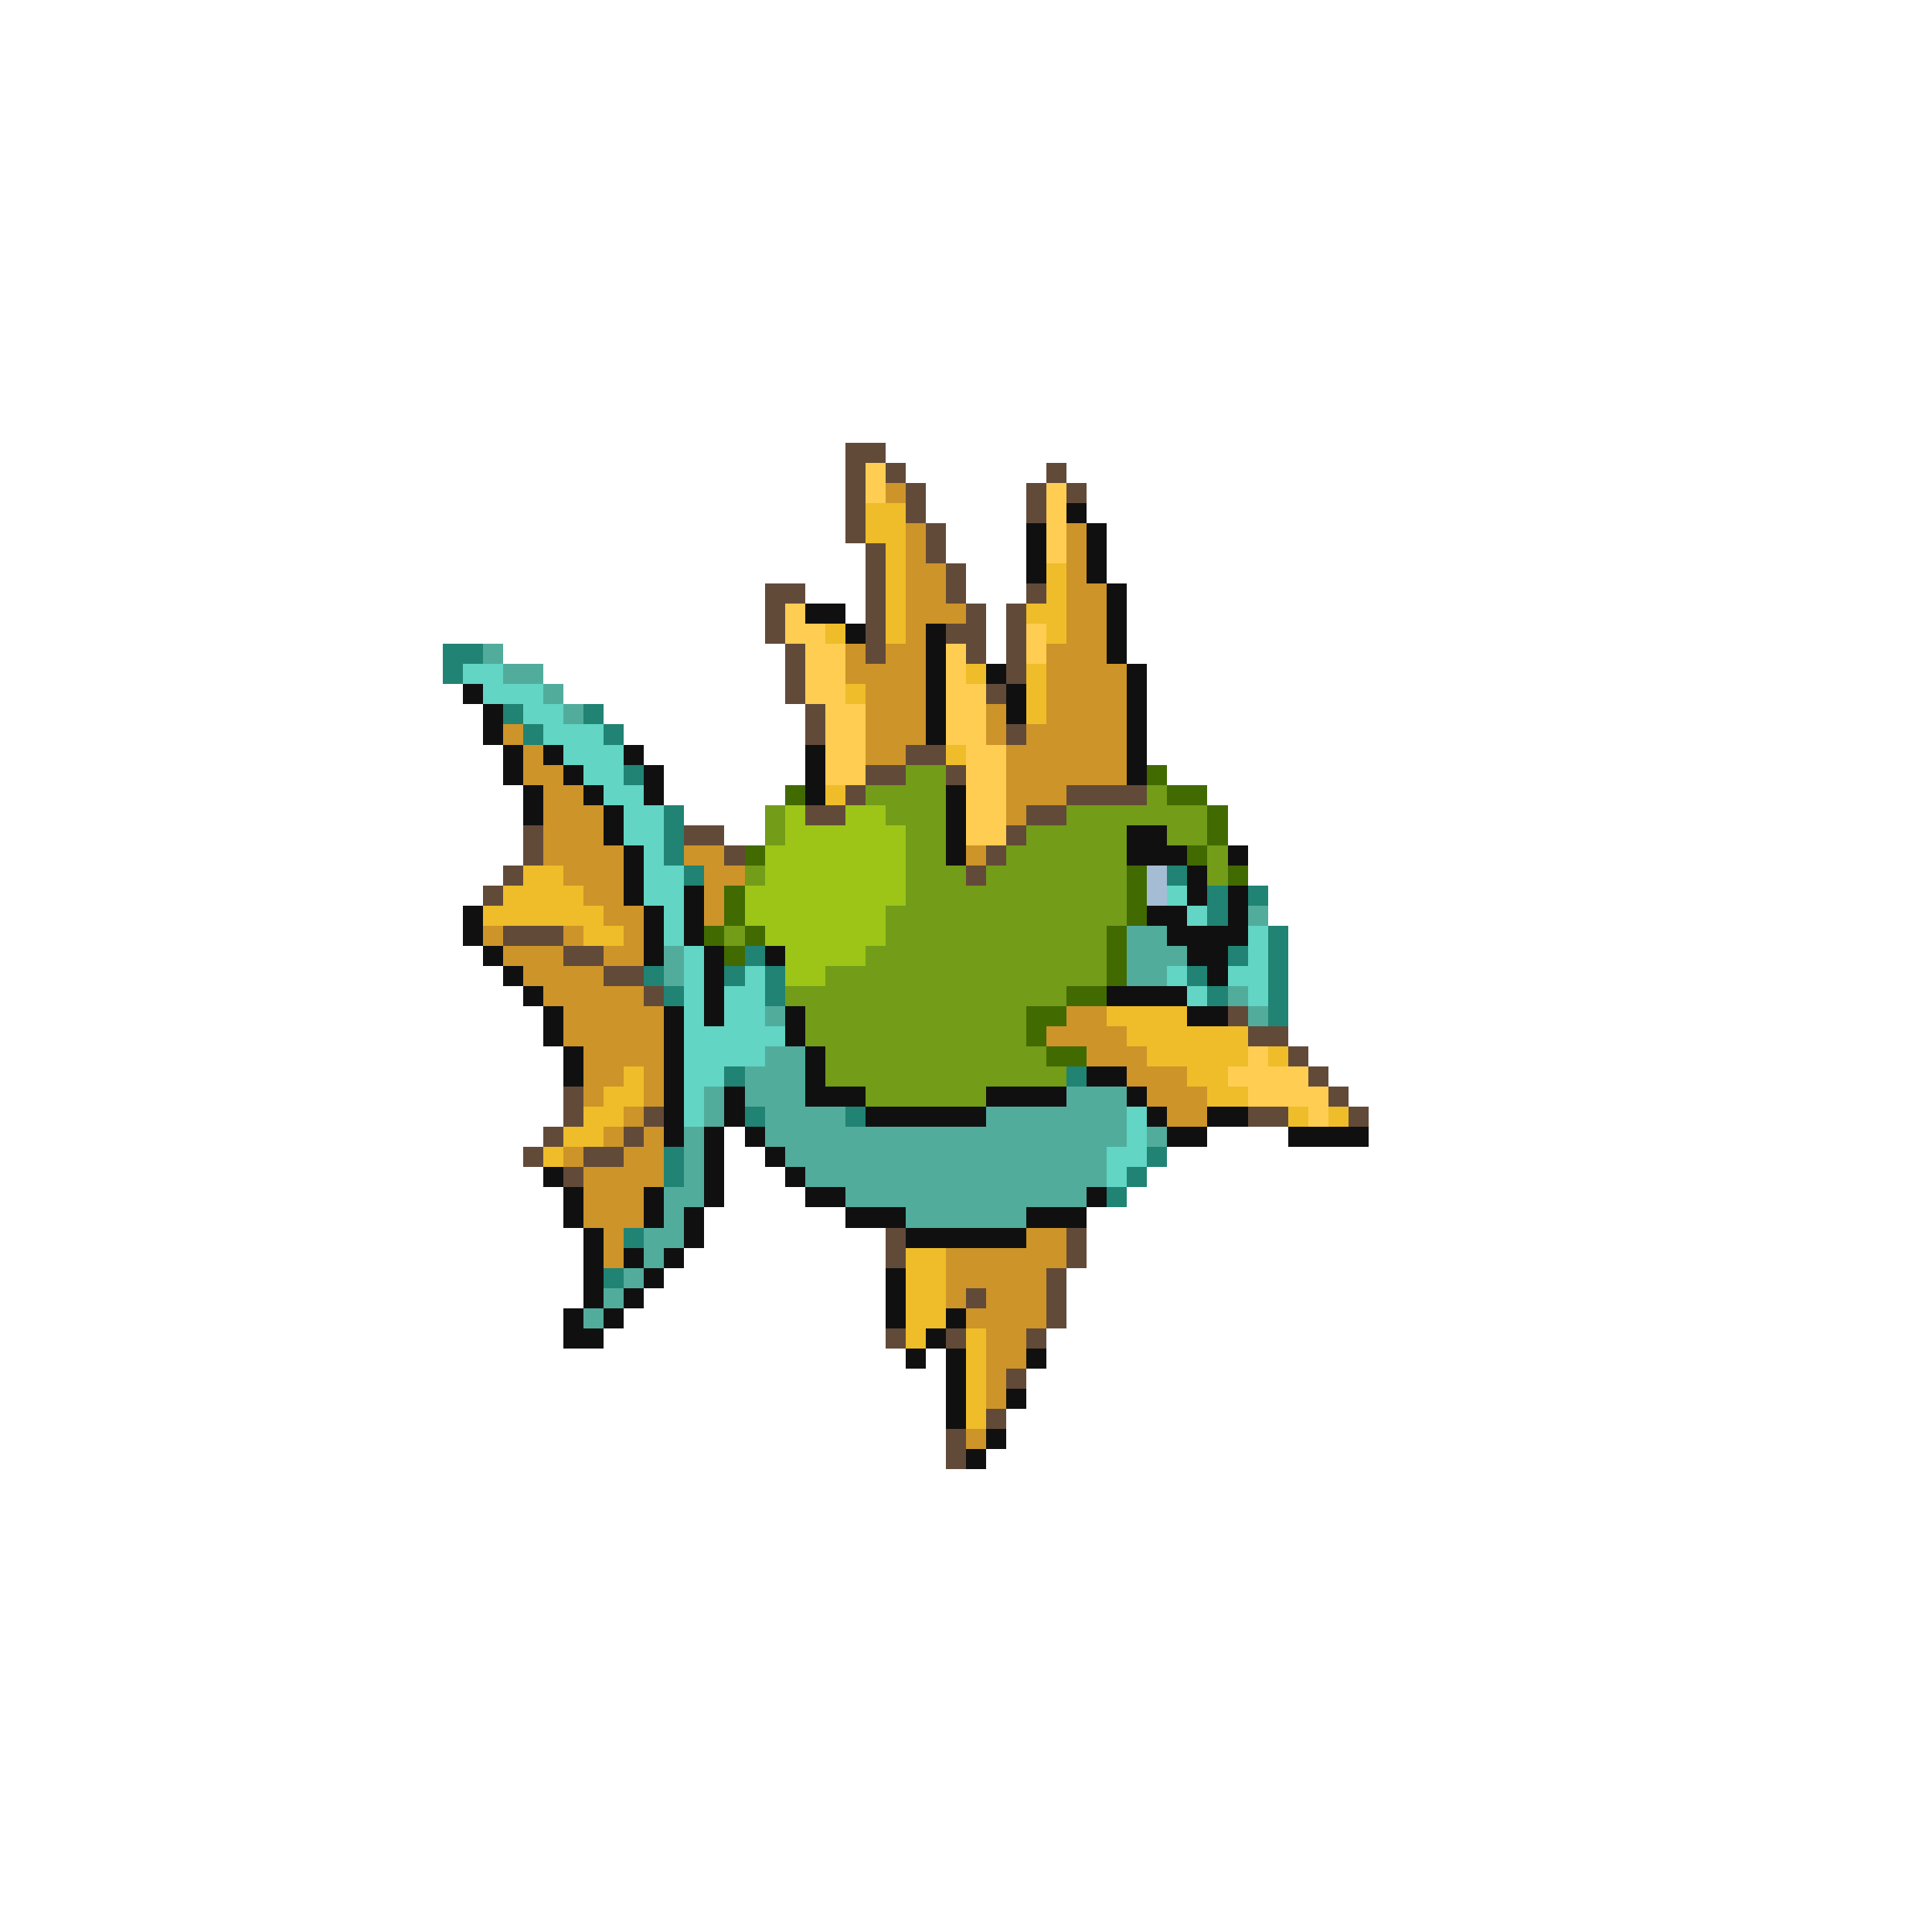 <svg xmlns="http://www.w3.org/2000/svg" viewBox="0 -0.5 96 96" shape-rendering="crispEdges">
<path stroke="#624a39" d="M42 22h2M42 23h1M44 23h1M52 23h1M42 24h1M45 24h1M51 24h1M53 24h1M42 25h1M45 25h1M51 25h1M42 26h1M46 26h1M43 27h1M46 27h1M43 28h1M47 28h1M38 29h2M43 29h1M47 29h1M51 29h1M38 30h1M43 30h1M48 30h1M50 30h1M38 31h1M43 31h1M47 31h2M50 31h1M39 32h1M43 32h1M48 32h1M50 32h1M39 33h1M50 33h1M39 34h1M49 34h1M40 35h1M40 36h1M50 36h1M45 37h2M43 38h2M47 38h1M42 39h1M53 39h4M40 40h2M51 40h2M26 41h1M34 41h2M50 41h1M26 42h1M36 42h1M49 42h1M25 43h1M48 43h1M24 44h1M25 46h3M28 47h2M30 48h2M32 49h1M61 50h1M62 51h2M64 52h1M65 53h1M28 54h1M66 54h1M28 55h1M32 55h1M62 55h2M67 55h1M27 56h1M31 56h1M26 57h1M29 57h2M28 58h1M44 61h1M53 61h1M44 62h1M53 62h1M52 63h1M48 64h1M52 64h1M52 65h1M44 66h1M47 66h1M51 66h1M50 68h1M49 70h1M47 71h1M47 72h1" />
<path stroke="#ffcd52" d="M43 23h1M43 24h1M52 24h1M52 25h1M52 26h1M52 27h1M39 30h1M39 31h2M51 31h1M40 32h2M47 32h1M51 32h1M40 33h2M47 33h1M40 34h2M47 34h2M41 35h2M47 35h2M41 36h2M47 36h2M41 37h2M48 37h2M41 38h2M48 38h2M48 39h2M48 40h2M48 41h2M62 52h1M61 53h4M62 54h4M65 55h1" />
<path stroke="#cd9429" d="M44 24h1M45 26h1M53 26h1M45 27h1M53 27h1M45 28h2M53 28h1M45 29h2M53 29h2M45 30h3M53 30h2M45 31h1M53 31h2M42 32h1M44 32h2M52 32h3M42 33h4M52 33h4M43 34h3M52 34h4M43 35h3M49 35h1M52 35h4M25 36h1M43 36h3M49 36h1M51 36h5M26 37h1M43 37h2M50 37h6M26 38h2M50 38h6M27 39h2M50 39h3M27 40h3M50 40h1M27 41h3M27 42h4M34 42h2M48 42h1M28 43h3M35 43h2M29 44h2M35 44h1M30 45h2M35 45h1M24 46h1M28 46h1M31 46h1M25 47h3M30 47h2M26 48h4M27 49h5M28 50h5M53 50h2M28 51h5M52 51h4M29 52h4M54 52h3M29 53h2M32 53h1M56 53h3M29 54h1M32 54h1M57 54h3M31 55h1M58 55h2M30 56h1M32 56h1M28 57h1M31 57h2M29 58h4M29 59h3M29 60h3M30 61h1M51 61h2M30 62h1M47 62h6M47 63h5M47 64h1M49 64h3M48 65h4M49 66h2M49 67h2M49 68h1M49 69h1M48 71h1" />
<path stroke="#eebd29" d="M43 25h2M43 26h2M44 27h1M44 28h1M52 28h1M44 29h1M52 29h1M44 30h1M51 30h2M41 31h1M44 31h1M52 31h1M48 33h1M51 33h1M42 34h1M51 34h1M51 35h1M47 37h1M41 39h1M26 43h2M25 44h4M24 45h6M29 46h2M55 50h4M56 51h6M57 52h5M63 52h1M31 53h1M59 53h2M30 54h2M60 54h2M29 55h2M64 55h1M66 55h1M28 56h2M27 57h1M45 62h2M45 63h2M45 64h2M45 65h2M45 66h1M48 66h1M48 67h1M48 68h1M48 69h1M48 70h1" />
<path stroke="#101010" d="M53 25h1M51 26h1M54 26h1M51 27h1M54 27h1M51 28h1M54 28h1M55 29h1M40 30h2M55 30h1M42 31h1M46 31h1M55 31h1M46 32h1M55 32h1M46 33h1M49 33h1M56 33h1M23 34h1M46 34h1M50 34h1M56 34h1M24 35h1M46 35h1M50 35h1M56 35h1M24 36h1M46 36h1M56 36h1M25 37h1M27 37h1M31 37h1M40 37h1M56 37h1M25 38h1M28 38h1M32 38h1M40 38h1M56 38h1M26 39h1M29 39h1M32 39h1M40 39h1M47 39h1M26 40h1M30 40h1M47 40h1M30 41h1M47 41h1M56 41h2M31 42h1M47 42h1M56 42h3M61 42h1M31 43h1M59 43h1M31 44h1M34 44h1M59 44h1M61 44h1M23 45h1M32 45h1M34 45h1M57 45h2M61 45h1M23 46h1M32 46h1M34 46h1M58 46h4M24 47h1M32 47h1M35 47h1M38 47h1M59 47h2M25 48h1M35 48h1M60 48h1M26 49h1M35 49h1M55 49h4M27 50h1M33 50h1M35 50h1M39 50h1M59 50h2M27 51h1M33 51h1M39 51h1M28 52h1M33 52h1M40 52h1M28 53h1M33 53h1M40 53h1M54 53h2M33 54h1M36 54h1M40 54h3M49 54h4M56 54h1M33 55h1M36 55h1M43 55h6M57 55h1M60 55h2M33 56h1M35 56h1M37 56h1M58 56h2M64 56h4M35 57h1M38 57h1M27 58h1M35 58h1M39 58h1M28 59h1M32 59h1M35 59h1M40 59h2M54 59h1M28 60h1M32 60h1M34 60h1M42 60h3M51 60h3M29 61h1M34 61h1M45 61h6M29 62h1M31 62h1M33 62h1M29 63h1M32 63h1M44 63h1M29 64h1M31 64h1M44 64h1M28 65h1M30 65h1M44 65h1M47 65h1M28 66h2M46 66h1M45 67h1M47 67h1M51 67h1M47 68h1M47 69h1M50 69h1M47 70h1M49 71h1M48 72h1" />
<path stroke="#208373" d="M22 32h2M22 33h1M25 35h1M29 35h1M26 36h1M30 36h1M31 38h1M33 40h1M33 41h1M33 42h1M34 43h1M58 43h1M60 44h1M62 44h1M60 45h1M63 46h1M37 47h1M61 47h1M63 47h1M32 48h1M36 48h1M38 48h1M59 48h1M63 48h1M33 49h1M38 49h1M60 49h1M63 49h1M63 50h1M36 53h1M53 53h1M37 55h1M42 55h1M33 57h1M57 57h1M33 58h1M56 58h1M55 59h1M31 61h1M30 63h1" />
<path stroke="#52ac9c" d="M24 32h1M25 33h2M27 34h1M28 35h1M62 45h1M56 46h2M33 47h1M56 47h3M33 48h1M56 48h2M61 49h1M38 50h1M62 50h1M38 52h2M37 53h3M35 54h1M37 54h3M53 54h3M35 55h1M38 55h4M49 55h7M34 56h1M38 56h18M57 56h1M34 57h1M39 57h16M34 58h1M40 58h15M33 59h2M42 59h12M33 60h1M45 60h6M32 61h2M32 62h1M31 63h1M30 64h1M29 65h1" />
<path stroke="#62d5c5" d="M23 33h2M24 34h3M26 35h2M27 36h3M28 37h3M29 38h2M30 39h2M31 40h2M31 41h2M32 42h1M32 43h2M32 44h2M58 44h1M33 45h1M59 45h1M33 46h1M62 46h1M34 47h1M62 47h1M34 48h1M37 48h1M58 48h1M61 48h2M34 49h1M36 49h2M59 49h1M62 49h1M34 50h1M36 50h2M34 51h5M34 52h4M34 53h2M34 54h1M34 55h1M56 55h1M56 56h1M55 57h2M55 58h1" />
<path stroke="#739c18" d="M45 38h2M43 39h4M57 39h1M38 40h1M44 40h3M53 40h7M38 41h1M45 41h2M51 41h5M58 41h2M45 42h2M50 42h6M60 42h1M37 43h1M45 43h3M49 43h7M60 43h1M45 44h11M44 45h12M36 46h1M44 46h11M43 47h12M41 48h14M39 49h14M40 50h11M40 51h11M41 52h11M41 53h12M43 54h6" />
<path stroke="#416a00" d="M57 38h1M39 39h1M58 39h2M60 40h1M60 41h1M37 42h1M59 42h1M56 43h1M61 43h1M36 44h1M56 44h1M36 45h1M56 45h1M35 46h1M37 46h1M55 46h1M36 47h1M55 47h1M55 48h1M53 49h2M51 50h2M51 51h1M52 52h2" />
<path stroke="#9cc518" d="M39 40h1M42 40h2M39 41h6M38 42h7M38 43h7M37 44h8M37 45h7M38 46h6M39 47h4M39 48h2" />
<path stroke="#a4bdd5" d="M57 43h1M57 44h1" />
</svg>